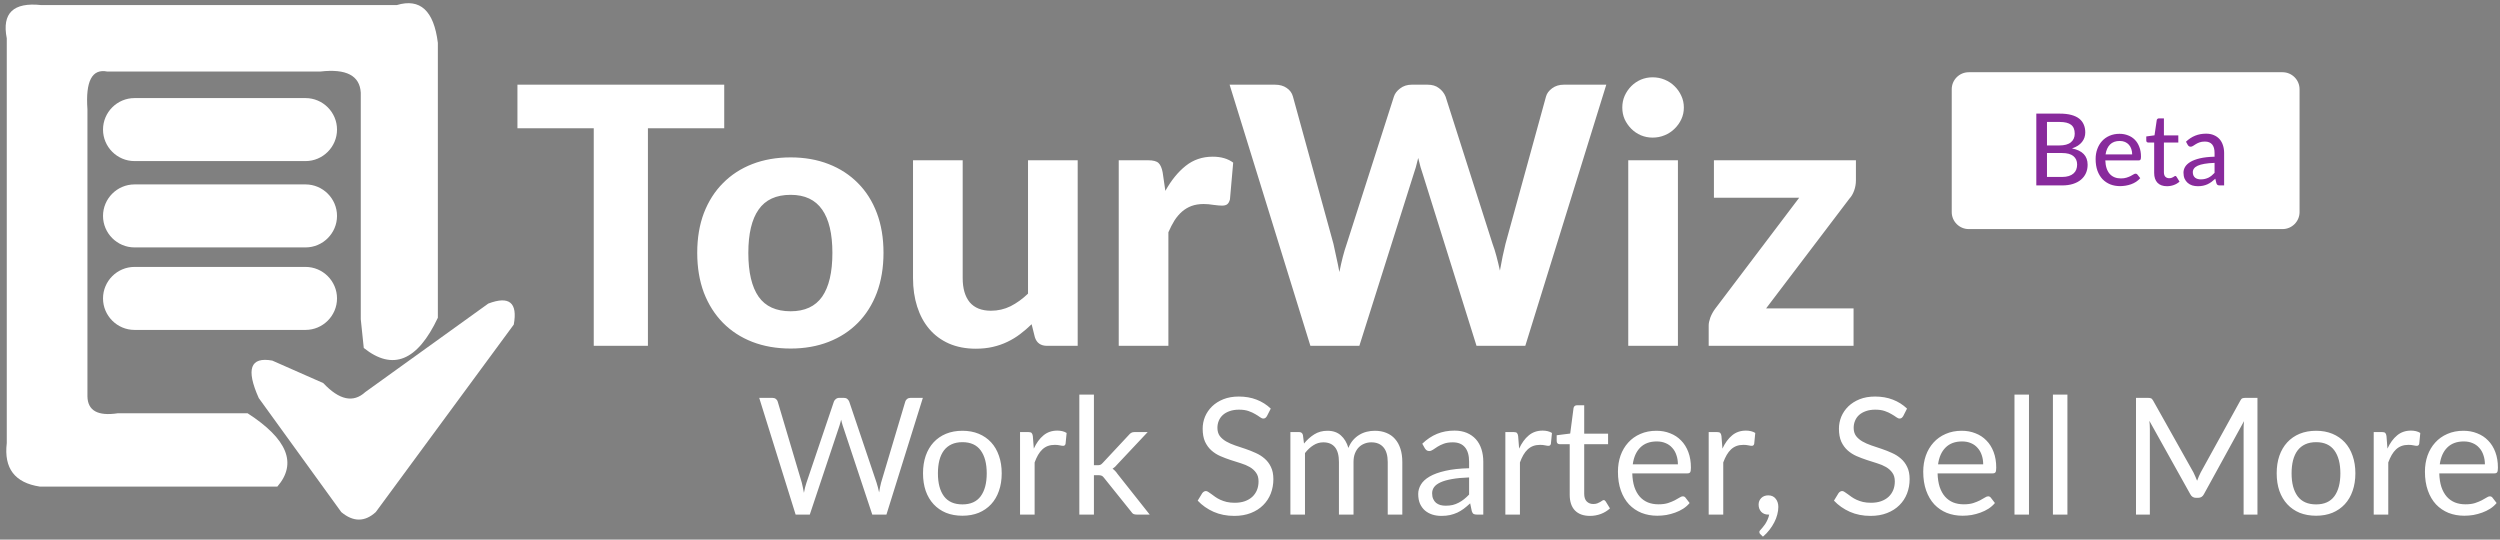 <svg version="1.2" baseProfile="tiny-ps" xmlns="http://www.w3.org/2000/svg" viewBox="0 0 1200 259" width="1200" height="259">
	<rect x="0" y="0" width="1200" height="259" fill="#808080" stroke="none"/>
	<title>Tourwiz logo - high reso coloured file-ai</title>
	<style>
		tspan { white-space:pre }
		.shp0 { fill: #ffffff } 
	</style>
	<g id="Layer 1">
		<path id="Work Smarter, Sell More  " fill="#ffffff" aria-label="Work Smarter, Sell More
"  d="M437.07 190.97L442.97 190.97L425.49 247L418.69 247L404.5 204.26Q404.3 203.64 404.11 202.93Q403.95 202.23 403.75 201.45Q403.56 202.23 403.36 202.93Q403.17 203.64 402.97 204.26L388.7 247L381.9 247L364.42 190.97L370.72 190.97Q371.73 190.97 372.4 191.48Q373.1 191.99 373.3 192.77L384.87 231.71Q385.14 232.77 385.38 233.98Q385.65 235.19 385.89 236.56Q386.16 235.19 386.43 233.98Q386.75 232.73 387.1 231.71L400.27 192.77Q400.51 192.1 401.17 191.56Q401.88 190.97 402.86 190.97L405.04 190.97Q406.06 190.97 406.69 191.48Q407.31 191.99 407.63 192.77L420.76 231.71Q421.11 232.73 421.39 233.9Q421.7 235.07 421.97 236.36Q422.17 235.07 422.41 233.9Q422.64 232.73 422.91 231.71L434.53 192.77Q434.72 192.06 435.39 191.52Q436.09 190.97 437.07 190.97ZM461.97 206.77Q466.31 206.77 469.79 208.21Q473.27 209.66 475.74 212.32Q478.2 214.98 479.49 218.77Q480.82 222.52 480.82 227.18Q480.82 231.87 479.49 235.62Q478.2 239.38 475.74 242.03Q473.27 244.69 469.79 246.14Q466.31 247.55 461.97 247.55Q457.59 247.55 454.08 246.14Q450.6 244.69 448.13 242.03Q445.67 239.38 444.34 235.62Q443.05 231.87 443.05 227.18Q443.05 222.52 444.34 218.77Q445.67 214.98 448.13 212.32Q450.6 209.66 454.08 208.21Q457.59 206.77 461.97 206.77ZM461.97 242.11Q467.84 242.11 470.73 238.2Q473.63 234.25 473.63 227.22Q473.63 220.14 470.73 216.19Q467.84 212.24 461.97 212.24Q459 212.24 456.77 213.26Q454.58 214.27 453.1 216.19Q451.65 218.11 450.91 220.92Q450.2 223.7 450.2 227.22Q450.2 234.25 453.1 238.2Q456.03 242.11 461.97 242.11ZM495.76 209.31L496.23 215.33Q498.1 211.26 500.84 209Q503.58 206.69 507.52 206.69Q508.78 206.69 509.91 206.96Q511.08 207.24 511.98 207.82L511.47 213.02Q511.24 214 510.3 214Q509.75 214 508.7 213.77Q507.64 213.53 506.31 213.53Q504.44 213.53 502.95 214.08Q501.5 214.63 500.33 215.72Q499.2 216.78 498.26 218.38Q497.36 219.94 496.62 221.98L496.62 247L489.62 247L489.62 207.39L493.61 207.39Q494.74 207.39 495.17 207.82Q495.6 208.25 495.76 209.31ZM518.08 189.41L525.08 189.41L525.08 223.31L526.88 223.31Q527.66 223.31 528.17 223.11Q528.72 222.88 529.3 222.21L541.82 208.8Q542.36 208.13 542.95 207.78Q543.57 207.39 544.59 207.39L550.89 207.39L536.3 222.91Q535.25 224.24 534.03 224.99Q534.74 225.46 535.29 226.08Q535.87 226.67 536.38 227.45L551.86 247L545.65 247Q544.75 247 544.08 246.73Q543.46 246.41 542.99 245.63L529.97 229.41Q529.38 228.58 528.8 228.35Q528.25 228.08 527.07 228.08L525.08 228.08L525.08 247L518.08 247L518.08 189.41ZM609.97 196.13L608.13 199.73Q607.78 200.31 607.35 200.63Q606.96 200.9 606.37 200.9Q605.7 200.9 604.8 200.24Q603.91 199.57 602.54 198.79Q601.21 197.97 599.29 197.3Q597.42 196.64 594.72 196.64Q592.18 196.64 590.22 197.34Q588.3 198.01 586.98 199.18Q585.69 200.35 585.02 201.96Q584.36 203.52 584.36 205.36Q584.36 207.7 585.49 209.27Q586.66 210.79 588.54 211.89Q590.46 212.98 592.84 213.8Q595.26 214.59 597.77 215.45Q600.31 216.31 602.69 217.4Q605.12 218.46 606.99 220.1Q608.91 221.74 610.04 224.13Q611.22 226.51 611.22 229.99Q611.22 233.67 609.97 236.91Q608.71 240.12 606.29 242.5Q603.91 244.89 600.39 246.26Q596.91 247.63 592.45 247.63Q586.98 247.63 582.52 245.67Q578.06 243.68 574.89 240.31L577.08 236.72Q577.4 236.29 577.83 236.01Q578.3 235.7 578.84 235.7Q579.35 235.7 579.98 236.13Q580.64 236.52 581.46 237.15Q582.28 237.77 583.34 238.52Q584.39 239.26 585.72 239.88Q587.09 240.51 588.81 240.94Q590.53 241.33 592.68 241.33Q595.38 241.33 597.49 240.59Q599.6 239.84 601.05 238.52Q602.54 237.15 603.32 235.27Q604.1 233.39 604.1 231.09Q604.1 228.54 602.93 226.94Q601.79 225.3 599.92 224.2Q598.04 223.11 595.62 222.37Q593.19 221.59 590.69 220.8Q588.19 219.98 585.76 218.93Q583.34 217.87 581.46 216.19Q579.59 214.51 578.41 212.01Q577.28 209.46 577.28 205.75Q577.28 202.78 578.41 200Q579.59 197.23 581.78 195.08Q584 192.93 587.21 191.63Q590.46 190.34 594.64 190.34Q599.33 190.34 603.16 191.83Q607.03 193.32 609.97 196.13ZM626.39 247L619.39 247L619.39 207.39L623.57 207.39Q625.06 207.39 625.41 208.84L625.92 212.91Q628.11 210.21 630.85 208.49Q633.58 206.77 637.18 206.77Q641.17 206.77 643.63 209Q646.13 211.22 647.23 215.02Q648.09 212.87 649.42 211.3Q650.79 209.74 652.47 208.72Q654.15 207.7 656.03 207.24Q657.94 206.77 659.9 206.77Q663.02 206.77 665.45 207.78Q667.91 208.76 669.59 210.68Q671.31 212.59 672.21 215.41Q673.11 218.18 673.11 221.78L673.11 247L666.11 247L666.11 221.78Q666.11 217.13 664.08 214.74Q662.05 212.32 658.22 212.32Q656.49 212.32 654.93 212.94Q653.41 213.53 652.23 214.7Q651.06 215.88 650.36 217.68Q649.69 219.43 649.69 221.78L649.69 247L642.69 247L642.69 221.78Q642.69 217.01 640.78 214.66Q638.86 212.32 635.19 212.32Q632.6 212.32 630.42 213.73Q628.23 215.09 626.39 217.48L626.39 247ZM705.17 237.38L705.17 229.17Q700.36 229.33 696.96 229.95Q693.6 230.54 691.45 231.52Q689.34 232.49 688.36 233.82Q687.42 235.15 687.42 236.79Q687.42 238.36 687.93 239.49Q688.44 240.63 689.3 241.37Q690.2 242.07 691.37 242.43Q692.58 242.74 693.95 242.74Q695.79 242.74 697.31 242.39Q698.84 242 700.17 241.29Q701.54 240.59 702.75 239.61Q704 238.63 705.17 237.38ZM683.94 215.21L682.69 212.98Q685.98 209.82 689.77 208.25Q693.56 206.69 698.17 206.69Q701.5 206.69 704.08 207.78Q706.66 208.88 708.42 210.83Q710.18 212.79 711.08 215.56Q711.98 218.34 711.98 221.66L711.98 247L708.89 247Q707.87 247 707.32 246.69Q706.78 246.34 706.46 245.36L705.68 241.6Q704.12 243.05 702.63 244.18Q701.15 245.28 699.5 246.06Q697.86 246.8 695.99 247.23Q694.15 247.63 691.88 247.63Q689.57 247.63 687.54 247Q685.51 246.34 683.98 245.05Q682.5 243.75 681.6 241.8Q680.74 239.81 680.74 237.11Q680.74 234.76 682.03 232.61Q683.32 230.42 686.21 228.74Q689.1 227.06 693.76 226Q698.41 224.91 705.17 224.75L705.17 221.66Q705.17 217.05 703.18 214.7Q701.19 212.32 697.35 212.32Q694.77 212.32 693.01 212.98Q691.29 213.61 690 214.43Q688.75 215.21 687.81 215.88Q686.91 216.5 686.01 216.5Q685.31 216.5 684.8 216.15Q684.29 215.76 683.94 215.21ZM728.71 209.31L729.18 215.33Q731.06 211.26 733.79 209Q736.53 206.69 740.48 206.69Q741.73 206.69 742.87 206.96Q744.04 207.24 744.94 207.82L744.43 213.02Q744.2 214 743.26 214Q742.71 214 741.65 213.77Q740.6 213.53 739.27 213.53Q737.39 213.53 735.91 214.08Q734.46 214.63 733.29 215.72Q732.15 216.78 731.21 218.38Q730.31 219.94 729.57 221.98L729.57 247L722.57 247L722.57 207.39L726.56 207.39Q727.7 207.39 728.13 207.82Q728.56 208.25 728.71 209.31ZM763.2 247.63Q758.51 247.63 755.96 245.01Q753.46 242.39 753.46 237.46L753.46 213.22L748.69 213.22Q748.07 213.22 747.64 212.87Q747.21 212.47 747.21 211.69L747.21 208.92L753.7 208.1L755.3 195.86Q755.42 195.27 755.81 194.92Q756.24 194.53 756.9 194.53L760.42 194.53L760.42 208.17L771.88 208.17L771.88 213.22L760.42 213.22L760.42 236.99Q760.42 239.49 761.63 240.7Q762.85 241.92 764.76 241.92Q765.86 241.92 766.64 241.64Q767.46 241.33 768.05 240.98Q768.63 240.63 769.02 240.35Q769.45 240.04 769.77 240.04Q770.31 240.04 770.74 240.7L772.78 244.03Q770.98 245.71 768.44 246.69Q765.9 247.63 763.2 247.63ZM783.73 222.88L805.39 222.88Q805.39 220.45 804.68 218.46Q804.02 216.42 802.69 214.98Q801.4 213.49 799.52 212.71Q797.64 211.89 795.26 211.89Q790.25 211.89 787.32 214.82Q784.43 217.71 783.73 222.88ZM809.06 238.91L811.02 241.45Q809.73 243.01 807.93 244.18Q806.13 245.32 804.06 246.06Q802.02 246.8 799.83 247.2Q797.64 247.55 795.49 247.55Q791.39 247.55 787.91 246.18Q784.47 244.77 781.93 242.11Q779.42 239.41 778.02 235.47Q776.61 231.52 776.61 226.39Q776.61 222.25 777.86 218.65Q779.15 215.06 781.54 212.44Q783.92 209.78 787.36 208.29Q790.8 206.77 795.1 206.77Q798.66 206.77 801.67 207.98Q804.72 209.15 806.91 211.42Q809.14 213.65 810.39 216.97Q811.64 220.26 811.64 224.48Q811.64 226.12 811.29 226.67Q810.94 227.22 809.96 227.22L783.49 227.22Q783.61 230.97 784.51 233.75Q785.45 236.52 787.09 238.4Q788.73 240.24 791 241.17Q793.27 242.07 796.08 242.07Q798.7 242.07 800.58 241.49Q802.49 240.86 803.86 240.16Q805.23 239.45 806.13 238.87Q807.07 238.24 807.73 238.24Q808.59 238.24 809.06 238.91ZM826.3 209.31L826.77 215.33Q828.65 211.26 831.39 209Q834.12 206.69 838.07 206.69Q839.32 206.69 840.46 206.96Q841.63 207.24 842.53 207.82L842.02 213.02Q841.79 214 840.85 214Q840.3 214 839.25 213.77Q838.19 213.53 836.86 213.53Q834.98 213.53 833.5 214.08Q832.05 214.63 830.88 215.72Q829.75 216.78 828.81 218.38Q827.91 219.94 827.16 221.98L827.16 247L820.17 247L820.17 207.39L824.15 207.39Q825.29 207.39 825.72 207.82Q826.15 208.25 826.3 209.31ZM846.21 257.6L845.03 256.46Q844.72 256.19 844.6 255.95Q844.49 255.72 844.49 255.37Q844.49 255.09 844.64 254.82Q844.84 254.55 845.07 254.31Q845.46 253.88 846.05 253.18Q846.68 252.47 847.3 251.54Q847.93 250.56 848.43 249.42Q848.98 248.25 849.22 246.96Q849.1 247 848.94 247Q848.83 247 848.71 247Q846.68 247 845.39 245.67Q844.13 244.3 844.13 242.19Q844.13 240.35 845.39 239.06Q846.68 237.77 848.79 237.77Q849.96 237.77 850.86 238.2Q851.76 238.63 852.34 239.41Q852.97 240.16 853.28 241.17Q853.6 242.15 853.6 243.32Q853.6 245.08 853.09 247Q852.62 248.88 851.64 250.75Q850.7 252.59 849.33 254.35Q847.97 256.11 846.21 257.6ZM915.37 196.13L913.54 199.73Q913.18 200.31 912.75 200.63Q912.36 200.9 911.78 200.9Q911.11 200.9 910.21 200.24Q909.31 199.57 907.94 198.79Q906.62 197.97 904.7 197.3Q902.82 196.64 900.12 196.64Q897.58 196.64 895.63 197.34Q893.71 198.01 892.38 199.18Q891.09 200.35 890.43 201.96Q889.76 203.52 889.76 205.36Q889.76 207.7 890.9 209.27Q892.07 210.79 893.95 211.89Q895.86 212.98 898.25 213.8Q900.67 214.59 903.17 215.45Q905.72 216.31 908.1 217.4Q910.53 218.46 912.4 220.1Q914.32 221.74 915.45 224.13Q916.62 226.51 916.62 229.99Q916.62 233.67 915.37 236.91Q914.12 240.12 911.7 242.5Q909.31 244.89 905.79 246.26Q902.31 247.63 897.86 247.63Q892.38 247.63 887.93 245.67Q883.47 243.68 880.3 240.31L882.49 236.72Q882.8 236.29 883.23 236.01Q883.7 235.7 884.25 235.7Q884.76 235.7 885.38 236.13Q886.05 236.52 886.87 237.15Q887.69 237.77 888.75 238.52Q889.8 239.26 891.13 239.88Q892.5 240.51 894.22 240.94Q895.94 241.33 898.09 241.33Q900.79 241.33 902.9 240.59Q905.01 239.84 906.46 238.52Q907.94 237.15 908.73 235.27Q909.51 233.39 909.51 231.09Q909.51 228.54 908.34 226.94Q907.2 225.3 905.32 224.2Q903.45 223.11 901.02 222.37Q898.6 221.59 896.1 220.8Q893.6 219.98 891.17 218.93Q888.75 217.87 886.87 216.19Q884.99 214.51 883.82 212.01Q882.69 209.46 882.69 205.75Q882.69 202.78 883.82 200Q884.99 197.23 887.18 195.08Q889.41 192.93 892.62 191.63Q895.86 190.34 900.05 190.34Q904.74 190.34 908.57 191.83Q912.44 193.32 915.37 196.13ZM930.27 222.88L951.93 222.88Q951.93 220.45 951.23 218.46Q950.56 216.42 949.23 214.98Q947.94 213.49 946.07 212.71Q944.19 211.89 941.8 211.89Q936.8 211.89 933.87 214.82Q930.97 217.71 930.27 222.88ZM955.61 238.91L957.56 241.45Q956.27 243.01 954.47 244.18Q952.67 245.32 950.6 246.06Q948.57 246.8 946.38 247.2Q944.19 247.55 942.04 247.55Q937.93 247.55 934.45 246.18Q931.01 244.77 928.47 242.11Q925.97 239.41 924.56 235.47Q923.15 231.52 923.15 226.39Q923.15 222.25 924.41 218.65Q925.7 215.06 928.08 212.44Q930.47 209.78 933.91 208.29Q937.35 206.77 941.65 206.77Q945.21 206.77 948.22 207.98Q951.27 209.15 953.46 211.42Q955.69 213.65 956.94 216.97Q958.19 220.26 958.19 224.48Q958.19 226.12 957.84 226.67Q957.48 227.22 956.51 227.22L930.04 227.22Q930.15 230.97 931.05 233.75Q931.99 236.52 933.63 238.4Q935.28 240.24 937.54 241.17Q939.81 242.07 942.63 242.07Q945.25 242.07 947.12 241.49Q949.04 240.86 950.41 240.16Q951.78 239.45 952.67 238.87Q953.61 238.24 954.28 238.24Q955.14 238.24 955.61 238.91ZM966.95 189.41L973.91 189.41L973.91 247L966.95 247L966.95 189.41ZM985.4 189.41L992.36 189.41L992.36 247L985.4 247L985.4 189.41ZM1077.99 190.97L1083.58 190.97L1083.58 247L1076.93 247L1076.93 205.83Q1076.93 205.01 1076.97 204.07Q1077.05 203.13 1077.13 202.15L1057.89 237.19Q1056.99 238.95 1055.15 238.95L1054.06 238.95Q1052.22 238.95 1051.32 237.19L1031.7 202Q1031.93 204.07 1031.93 205.83L1031.93 247L1025.28 247L1025.28 190.97L1030.87 190.97Q1031.89 190.97 1032.44 191.17Q1032.99 191.36 1033.49 192.26L1052.85 226.75Q1053.32 227.68 1053.75 228.7Q1054.22 229.72 1054.61 230.77Q1055 229.72 1055.43 228.7Q1055.86 227.65 1056.37 226.71L1075.37 192.26Q1075.84 191.36 1076.39 191.17Q1076.97 190.97 1077.99 190.97ZM1111.73 206.77Q1116.07 206.77 1119.55 208.21Q1123.03 209.66 1125.5 212.32Q1127.96 214.98 1129.25 218.77Q1130.58 222.52 1130.58 227.18Q1130.58 231.87 1129.25 235.62Q1127.96 239.38 1125.5 242.03Q1123.03 244.69 1119.55 246.14Q1116.07 247.55 1111.73 247.55Q1107.35 247.55 1103.83 246.14Q1100.35 244.69 1097.89 242.03Q1095.43 239.38 1094.1 235.62Q1092.81 231.87 1092.81 227.18Q1092.81 222.52 1094.1 218.77Q1095.43 214.98 1097.89 212.32Q1100.35 209.66 1103.83 208.21Q1107.35 206.77 1111.73 206.77ZM1111.73 242.11Q1117.6 242.11 1120.49 238.2Q1123.38 234.25 1123.38 227.22Q1123.38 220.14 1120.49 216.19Q1117.6 212.24 1111.73 212.24Q1108.76 212.24 1106.53 213.26Q1104.34 214.27 1102.86 216.19Q1101.41 218.11 1100.67 220.92Q1099.96 223.7 1099.96 227.22Q1099.96 234.25 1102.86 238.2Q1105.79 242.11 1111.73 242.11ZM1145.51 209.31L1145.98 215.33Q1147.86 211.26 1150.6 209Q1153.33 206.69 1157.28 206.69Q1158.53 206.69 1159.67 206.96Q1160.84 207.24 1161.74 207.82L1161.23 213.02Q1161 214 1160.06 214Q1159.51 214 1158.46 213.77Q1157.4 213.53 1156.07 213.53Q1154.19 213.53 1152.71 214.08Q1151.26 214.63 1150.09 215.72Q1148.95 216.78 1148.02 218.38Q1147.12 219.94 1146.37 221.98L1146.37 247L1139.38 247L1139.38 207.39L1143.36 207.39Q1144.5 207.39 1144.93 207.82Q1145.36 208.25 1145.51 209.31ZM1171.09 222.88L1192.75 222.88Q1192.75 220.45 1192.04 218.46Q1191.38 216.42 1190.05 214.98Q1188.76 213.49 1186.88 212.71Q1185 211.89 1182.62 211.89Q1177.62 211.89 1174.68 214.82Q1171.79 217.71 1171.09 222.88ZM1196.42 238.91L1198.38 241.45Q1197.09 243.01 1195.29 244.18Q1193.49 245.32 1191.42 246.06Q1189.38 246.8 1187.19 247.2Q1185 247.55 1182.85 247.55Q1178.75 247.55 1175.27 246.18Q1171.83 244.77 1169.29 242.11Q1166.78 239.41 1165.38 235.47Q1163.97 231.52 1163.97 226.39Q1163.97 222.25 1165.22 218.65Q1166.51 215.06 1168.9 212.44Q1171.28 209.78 1174.72 208.29Q1178.16 206.77 1182.46 206.77Q1186.02 206.77 1189.03 207.98Q1192.08 209.15 1194.27 211.42Q1196.5 213.65 1197.75 216.97Q1199 220.26 1199 224.48Q1199 226.12 1198.65 226.67Q1198.3 227.22 1197.32 227.22L1170.85 227.22Q1170.97 230.97 1171.87 233.75Q1172.81 236.52 1174.45 238.4Q1176.09 240.24 1178.36 241.17Q1180.63 242.07 1183.44 242.07Q1186.06 242.07 1187.94 241.49Q1189.85 240.86 1191.22 240.16Q1192.59 239.45 1193.49 238.87Q1194.43 238.24 1195.09 238.24Q1195.95 238.24 1196.42 238.91Z" />
		<path id="&lt;Path&gt;" class="shp0" d="M1095.63 109.96L944.99 109.96C940.5 109.96 936.83 106.29 936.83 101.8L936.83 42.83C936.83 38.34 940.5 34.67 944.99 34.67L1095.63 34.67C1100.12 34.67 1103.79 38.34 1103.79 42.83L1103.79 101.8C1103.79 106.29 1100.12 109.96 1095.63 109.96Z" />
		<g id="&lt;Group&gt;">
			<path id="Beta " fill="#882a9c" aria-label="Beta"  d="M982.55 84.94L989.75 84.94Q991.69 84.94 993.06 84.49Q994.45 84.03 995.31 83.24Q996.2 82.45 996.61 81.37Q997.02 80.26 997.02 78.97Q997.02 76.4 995.24 74.94Q993.47 73.45 989.75 73.45L982.55 73.45L982.55 84.94ZM988.67 58.54L982.55 58.54L982.55 69.82L988.43 69.82Q992.19 69.82 994.02 68.31Q995.87 66.78 995.87 64.18Q995.87 61.23 994.11 59.89Q992.36 58.54 988.67 58.54ZM977.43 54.54L988.67 54.54Q991.91 54.54 994.21 55.16Q996.54 55.78 998.03 56.96Q999.51 58.14 1000.21 59.82Q1000.93 61.47 1000.93 63.58Q1000.93 64.83 1000.55 65.98Q1000.16 67.14 999.37 68.14Q998.58 69.13 997.38 69.92Q996.18 70.71 994.55 71.24Q1002.06 72.73 1002.06 79.09Q1002.06 81.3 1001.24 83.12Q1000.43 84.92 998.87 86.24Q997.31 87.56 995.03 88.28Q992.75 89 989.84 89L977.43 89L977.43 54.54ZM1010.67 74.1L1023.44 74.1Q1023.44 72.7 1023.03 71.53Q1022.65 70.35 1021.88 69.49Q1021.11 68.62 1020.01 68.14Q1018.91 67.66 1017.47 67.66Q1014.51 67.66 1012.81 69.37Q1011.13 71.07 1010.67 74.1ZM1025.96 83.79L1027.31 85.52Q1026.44 86.53 1025.31 87.27Q1024.19 87.99 1022.91 88.45Q1021.64 88.9 1020.27 89.12Q1018.93 89.34 1017.61 89.34Q1015.09 89.34 1012.93 88.5Q1010.79 87.63 1009.21 86Q1007.65 84.34 1006.76 81.92Q1005.9 79.47 1005.9 76.3Q1005.9 73.76 1006.69 71.58Q1007.48 69.37 1008.95 67.74Q1010.43 66.1 1012.57 65.17Q1014.71 64.23 1017.37 64.23Q1019.6 64.23 1021.47 64.98Q1023.37 65.7 1024.74 67.09Q1026.11 68.48 1026.87 70.52Q1027.67 72.56 1027.67 75.18Q1027.67 76.26 1027.43 76.64Q1027.19 77 1026.54 77L1010.55 77Q1010.63 79.18 1011.18 80.82Q1011.73 82.42 1012.69 83.5Q1013.67 84.58 1015.02 85.11Q1016.36 85.64 1018.02 85.64Q1019.58 85.64 1020.71 85.28Q1021.86 84.92 1022.67 84.51Q1023.51 84.08 1024.07 83.72Q1024.64 83.36 1025.07 83.36Q1025.65 83.36 1025.96 83.79ZM1040.15 89.38Q1037.19 89.38 1035.59 87.73Q1034 86.07 1034 83L1034 68.41L1031.17 68.41Q1030.76 68.41 1030.47 68.17Q1030.21 67.9 1030.21 67.4L1030.21 65.5L1034.17 64.95L1035.23 57.68Q1035.32 57.27 1035.59 57.06Q1035.87 56.82 1036.31 56.82L1038.68 56.82L1038.68 65L1045.59 65L1045.59 68.41L1038.68 68.41L1038.68 82.69Q1038.68 84.13 1039.38 84.85Q1040.1 85.54 1041.2 85.54Q1041.85 85.54 1042.31 85.38Q1042.79 85.21 1043.12 85.02Q1043.46 84.8 1043.7 84.63Q1043.94 84.46 1044.13 84.46Q1044.37 84.46 1044.49 84.58Q1044.63 84.68 1044.78 84.92L1046.17 87.18Q1045.02 88.23 1043.43 88.81Q1041.85 89.38 1040.15 89.38ZM1062.99 82.98L1062.99 78.18Q1060.14 78.27 1058.15 78.63Q1056.15 78.97 1054.91 79.54Q1053.66 80.12 1053.11 80.91Q1052.55 81.68 1052.55 82.64Q1052.55 83.55 1052.84 84.22Q1053.15 84.87 1053.66 85.3Q1054.19 85.71 1054.88 85.9Q1055.58 86.1 1056.39 86.1Q1057.47 86.1 1058.36 85.88Q1059.27 85.66 1060.07 85.28Q1060.86 84.87 1061.58 84.3Q1062.3 83.72 1062.99 82.98ZM1050.11 69.54L1049.27 68.02Q1051.31 66.08 1053.68 65.12Q1056.08 64.16 1058.94 64.16Q1061.03 64.16 1062.63 64.86Q1064.24 65.53 1065.35 66.75Q1066.45 67.98 1067 69.68Q1067.58 71.38 1067.58 73.45L1067.58 89L1065.49 89Q1064.79 89 1064.43 88.78Q1064.07 88.54 1063.86 87.92L1063.35 85.78Q1062.42 86.65 1061.51 87.32Q1060.59 87.97 1059.59 88.45Q1058.6 88.9 1057.47 89.14Q1056.35 89.38 1054.98 89.38Q1053.54 89.38 1052.27 89Q1051.02 88.59 1050.08 87.78Q1049.15 86.96 1048.59 85.74Q1048.07 84.51 1048.07 82.88Q1048.07 81.44 1048.83 80.12Q1049.63 78.78 1051.38 77.72Q1053.15 76.66 1055.99 75.99Q1058.84 75.32 1062.99 75.22L1062.99 73.45Q1062.99 70.69 1061.82 69.32Q1060.64 67.95 1058.36 67.95Q1056.83 67.95 1055.77 68.34Q1054.74 68.72 1053.97 69.2Q1053.23 69.66 1052.65 70.04Q1052.1 70.42 1051.5 70.42Q1051.02 70.42 1050.66 70.16Q1050.32 69.9 1050.11 69.54Z" />
		</g>
		<path id="TourWiz " fill="#ffffff" aria-label="TourWiz"  d="M347.63 40.65L347.63 61.56L311 61.56L311 166L285 166L285 61.56L248.37 61.56L248.37 40.65L347.63 40.65ZM379.51 75.55Q389.53 75.55 397.73 78.75Q405.94 81.94 411.82 87.91Q417.69 93.78 420.89 102.25Q424.08 110.71 424.08 121.34Q424.08 131.96 420.89 140.52Q417.69 148.98 411.82 154.94Q405.94 160.9 397.73 164.1Q389.53 167.3 379.51 167.3Q369.4 167.3 361.11 164.1Q352.9 160.9 347.02 154.94Q341.15 148.98 337.87 140.52Q334.67 131.96 334.67 121.34Q334.67 110.71 337.87 102.25Q341.15 93.78 347.02 87.91Q352.9 81.94 361.11 78.75Q369.4 75.55 379.51 75.55ZM379.51 149.41Q389.7 149.41 394.62 142.42Q399.55 135.33 399.55 121.42Q399.55 107.6 394.62 100.6Q389.7 93.52 379.51 93.52Q369.05 93.52 364.13 100.6Q359.2 107.6 359.2 121.42Q359.2 135.33 364.13 142.42Q369.05 149.41 379.51 149.41ZM493.45 76.93L517.29 76.93L517.29 166L502.61 166Q498.03 166 496.73 161.85L495.18 155.63Q492.5 158.23 489.65 160.38Q486.8 162.54 483.52 164.1Q480.32 165.65 476.52 166.52Q472.81 167.38 468.4 167.38Q461.14 167.38 455.44 164.88Q449.83 162.37 446.02 157.88Q442.22 153.39 440.24 147.17Q438.25 140.95 438.25 133.52L438.25 76.93L462.09 76.93L462.09 133.52Q462.09 140.95 465.46 145.09Q468.92 149.15 475.66 149.15Q480.67 149.15 485.07 146.99Q489.48 144.75 493.45 140.95L493.45 76.93ZM558.07 82.72L559.37 91.62Q563.6 84.02 569.13 79.61Q574.66 75.21 582.09 75.21Q588.13 75.21 591.93 78.06L590.38 95.68Q589.95 97.41 589 98.1Q588.13 98.7 586.58 98.7Q585.2 98.7 582.6 98.36Q580.01 97.93 577.77 97.93Q574.48 97.93 571.89 98.88Q569.39 99.83 567.4 101.55Q565.41 103.28 563.77 105.79Q562.22 108.29 560.83 111.49L560.83 166L536.99 166L536.99 76.93L551.07 76.93Q554.7 76.93 556.08 78.23Q557.47 79.53 558.07 82.72ZM750.63 40.65L771.02 40.65L732.14 166L708.73 166L683.07 84.02Q682.47 82.29 681.86 80.22Q681.26 78.14 680.74 75.81Q680.22 78.14 679.62 80.22Q679.01 82.29 678.41 84.02L652.49 166L628.99 166L590.21 40.65L611.98 40.65Q615.35 40.65 617.59 42.21Q619.92 43.76 620.61 46.35L640.05 117.02Q640.74 119.96 641.43 123.41Q642.21 126.78 642.9 130.58Q643.68 126.69 644.54 123.32Q645.41 119.96 646.44 117.02L669.08 46.35Q669.77 44.19 672.02 42.47Q674.35 40.65 677.63 40.65L685.23 40.65Q688.6 40.65 690.68 42.29Q692.84 43.85 693.87 46.35L716.42 117.02Q717.46 119.78 718.32 123.07Q719.18 126.26 719.96 129.89Q720.65 126.26 721.26 123.07Q721.95 119.78 722.64 117.02L742.08 46.35Q742.68 44.11 745.01 42.38Q747.35 40.65 750.63 40.65ZM781.56 76.93L805.4 76.93L805.4 166L781.56 166L781.56 76.93ZM808.25 51.62Q808.25 54.65 807.04 57.24Q805.83 59.83 803.76 61.82Q801.77 63.8 799.01 64.93Q796.33 66.05 793.22 66.05Q790.28 66.05 787.6 64.93Q785.01 63.8 783.02 61.82Q781.04 59.83 779.83 57.24Q778.7 54.65 778.7 51.62Q778.7 48.6 779.83 46.01Q781.04 43.33 783.02 41.34Q785.01 39.36 787.6 38.23Q790.28 37.11 793.22 37.11Q796.33 37.11 799.01 38.23Q801.77 39.36 803.76 41.34Q805.83 43.33 807.04 46.01Q808.25 48.6 808.25 51.62ZM890.84 76.93L890.84 86.61Q890.84 89.11 889.97 91.53Q889.11 93.87 887.73 95.33L847.73 148.03L889.71 148.03L889.71 166L820.17 166L820.17 156.15Q820.17 154.68 820.95 152.44Q821.81 150.19 823.28 148.2L863.62 94.9L822.68 94.9L822.68 76.93L890.84 76.93Z" />
		<g id="&lt;Group&gt;">
			<path id="&lt;Path&gt;" class="shp0" d="M173.17 153.24L173.17 44.49C172.69 36.28 166.21 32.89 153.73 34.34L51.49 34.34C44.18 32.89 41.01 38.93 41.97 52.47L41.97 190.22C42.08 197.1 46.93 199.82 56.53 198.37L118.85 198.37C137.97 210.71 142.73 222.44 133.13 233.56L19.09 233.56C7.09 231.73 1.81 224.78 3.25 212.69L3.25 18.39C0.85 6.31 6.37 0.99 19.81 2.44L190.45 2.44C201.68 -0.94 208.25 5.1 210.17 20.57L210.17 152.52C200.38 173.3 188.53 178.14 174.61 167.02L173.17 153.24Z" />
			<path id="&lt;Path&gt;" class="shp0" d="M146.65 77.32L64.57 77.32C56.25 77.32 49.45 70.51 49.45 62.2L49.45 62.2C49.45 53.88 56.25 47.08 64.57 47.08L146.65 47.08C154.97 47.08 161.77 53.88 161.77 62.2L161.77 62.2C161.77 70.51 154.97 77.32 146.65 77.32Z" />
			<path id="&lt;Path&gt;" class="shp0" d="M146.65 118.76L64.57 118.76C56.25 118.76 49.45 111.95 49.45 103.64L49.45 103.64C49.45 95.32 56.25 88.52 64.57 88.52L146.65 88.52C154.97 88.52 161.77 95.32 161.77 103.64L161.77 103.64C161.77 111.95 154.97 118.76 146.65 118.76Z" />
			<path id="&lt;Path&gt;" class="shp0" d="M146.65 158.36L64.57 158.36C56.25 158.36 49.45 151.55 49.45 143.24L49.45 143.24C49.45 134.92 56.25 128.12 64.57 128.12L146.65 128.12C154.97 128.12 161.77 134.92 161.77 143.24L161.77 143.24C161.77 151.55 154.97 158.36 146.65 158.36Z" />
			<path id="&lt;Path&gt;" class="shp0" d="M155.17 183.88L130.69 173.08C120.13 171.16 117.97 177.16 124.21 191.08L163.81 245.8C169.57 250.6 175.09 250.6 180.37 245.8L246.61 155.8C248.53 145.24 244.45 141.88 234.37 145.72L175.33 188.2C169.57 193.48 162.85 192.04 155.17 183.88Z" />
		</g>
	</g>
</svg>